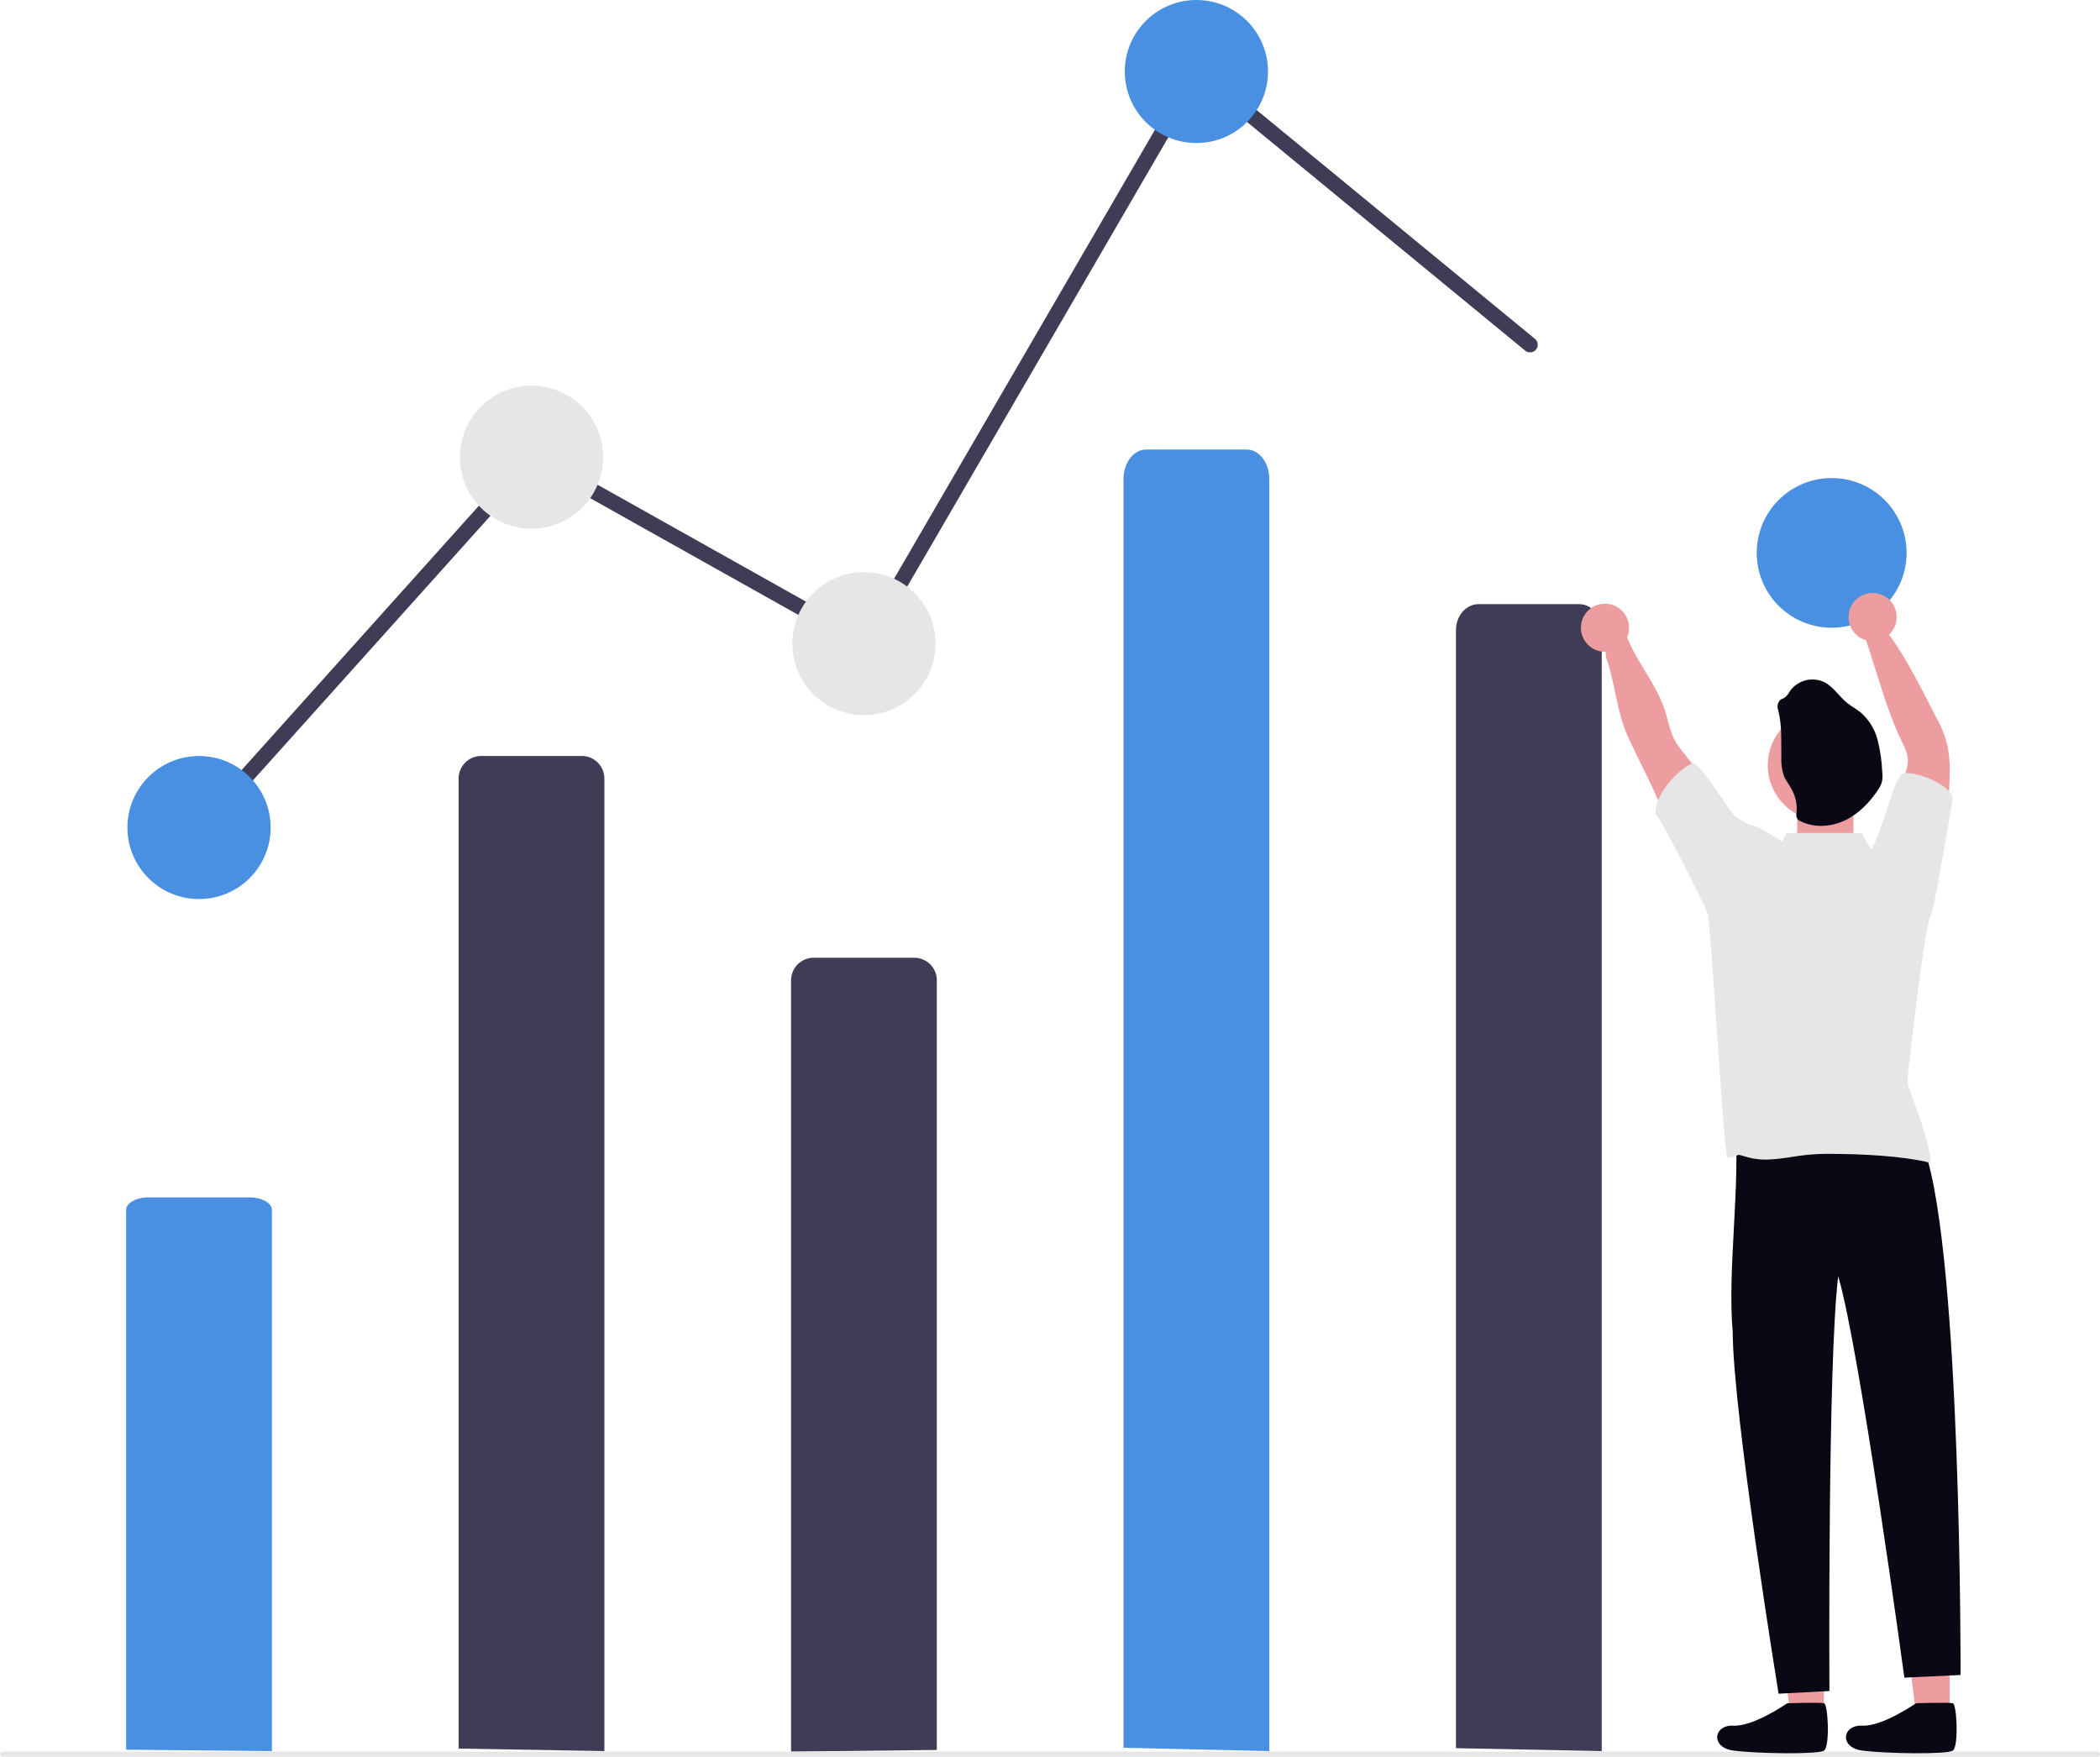 <svg width="300" height="251" viewBox="0 0 300 251" fill="none" xmlns="http://www.w3.org/2000/svg">
<g clip-path="url(#clip0_441_1485)">
<path d="M256.742 113.23H264.771V122.778H256.742V113.23Z" fill="#ED9DA0"/>
<path d="M278.532 245.965H273.845L271.614 227.905H278.533L278.532 245.965Z" fill="#ED9DA0"/>
<path d="M260.563 245.965H255.875L253.645 227.905H260.563L260.563 245.965Z" fill="#ED9DA0"/>
<path d="M65.516 249.836V111.232C65.516 110.378 65.855 109.559 66.46 108.955C67.064 108.352 67.884 108.013 68.738 108.013H83.118C83.972 108.013 84.792 108.352 85.396 108.955C86.001 109.559 86.34 110.378 86.34 111.232V250.197L65.516 249.836Z" fill="#3F3D56"/>
<path d="M113.009 250.27V140.061C113.009 139.638 113.093 139.22 113.255 138.829C113.416 138.439 113.654 138.084 113.953 137.785C114.252 137.486 114.608 137.249 114.998 137.087C115.389 136.925 115.808 136.842 116.232 136.842H130.611C131.466 136.842 132.285 137.181 132.89 137.785C133.494 138.388 133.833 139.207 133.833 140.061V250.033L113.009 250.27Z" fill="#3F3D56"/>
<path d="M28.617 119.332C28.405 119.332 28.198 119.271 28.02 119.156C27.843 119.041 27.702 118.877 27.616 118.684C27.53 118.491 27.501 118.277 27.534 118.068C27.567 117.859 27.66 117.664 27.801 117.507L75.881 63.938L123.198 90.479L170.797 8.553L219.287 48.42C219.507 48.606 219.644 48.871 219.67 49.157C219.696 49.444 219.608 49.729 219.425 49.951C219.242 50.173 218.978 50.314 218.692 50.344C218.406 50.374 218.119 50.29 217.894 50.11L171.398 11.882L124.009 93.445L76.34 66.707L29.433 118.967C29.331 119.082 29.205 119.174 29.064 119.237C28.924 119.3 28.771 119.332 28.617 119.332Z" fill="#3F3D56"/>
<path d="M28.434 128.456C34.084 128.456 38.664 123.881 38.664 118.238C38.664 112.595 34.084 108.02 28.434 108.02C22.785 108.02 18.205 112.595 18.205 118.238C18.205 123.881 22.785 128.456 28.434 128.456Z" fill="#4A90E2"/>
<path d="M75.928 75.541C81.577 75.541 86.157 70.966 86.157 65.323C86.157 59.679 81.577 55.105 75.928 55.105C70.278 55.105 65.698 59.679 65.698 65.323C65.698 70.966 70.278 75.541 75.928 75.541Z" fill="#E6E6E6"/>
<path d="M123.421 102.181C129.071 102.181 133.65 97.606 133.65 91.963C133.65 86.319 129.071 81.745 123.421 81.745C117.772 81.745 113.192 86.319 113.192 91.963C113.192 97.606 117.772 102.181 123.421 102.181Z" fill="#E6E6E6"/>
<path d="M170.914 20.436C176.564 20.436 181.144 15.861 181.144 10.218C181.144 4.575 176.564 0 170.914 0C165.265 0 160.685 4.575 160.685 10.218C160.685 15.861 165.265 20.436 170.914 20.436Z" fill="#4A90E2"/>
<path d="M261.665 89.69C267.578 89.69 272.37 84.902 272.37 78.997C272.37 73.091 267.578 68.303 261.665 68.303C255.753 68.303 250.96 73.091 250.96 78.997C250.96 84.902 255.753 89.69 261.665 89.69Z" fill="#4A90E2"/>
<path d="M260.155 161.982C264.162 162.464 274.408 158.813 274.963 164.368C280.237 179.876 280.081 239.32 280.081 239.32L272.052 239.702C272.052 239.702 265.636 192.47 262.602 182.365C261.079 194.647 261.346 241.612 261.346 241.612L254.082 241.993C254.082 241.993 247.566 202.001 247.529 190.263C246.737 181.665 248.679 168.923 247.848 160.611C251.821 161.869 256.002 162.335 260.155 161.982Z" fill="#090814"/>
<path d="M207.996 249.779V90.029C207.996 87.98 209.439 86.32 211.218 86.32H225.598C227.377 86.32 228.82 87.981 228.82 90.029V250.197L207.996 249.779Z" fill="#3F3D56"/>
<path d="M246.526 116.994C244.919 113.712 242.957 110.617 240.673 107.763C240.196 107.206 239.762 106.613 239.373 105.991C238.551 104.567 238.306 102.893 237.787 101.336C236.334 96.966 232.709 93.457 231.826 88.939C231.505 87.296 228.792 92.069 229.505 94.106C230.78 97.791 230.943 101.694 232.564 105.254C234.185 108.813 236.089 112.227 237.488 115.867C238.284 117.933 238.918 120.068 240.084 121.978C241.251 123.887 243.07 125.487 245.269 125.774C245.254 124.389 245.464 123.012 245.892 121.695C246.37 120.19 247.219 118.418 246.526 116.994Z" fill="#ED9DA0"/>
<path d="M270.579 119.468C270.481 116.768 270.903 114.074 271.822 111.532C272.174 110.558 272.586 109.569 272.552 108.536C272.502 107.573 272.043 106.691 271.627 105.82C270.189 102.823 269.18 99.645 268.186 96.475L266.273 90.498C265.65 90.041 269.29 89.883 270.066 90.957C272.605 94.478 274.529 98.523 276.539 102.368C277.052 103.284 277.489 104.241 277.847 105.228C278.338 106.829 278.57 108.497 278.535 110.17C278.535 113.298 278.122 116.415 277.694 119.515C277.422 121.46 277.067 123.575 275.594 124.862C274.066 122.905 272.529 120.996 270.579 119.468Z" fill="#ED9DA0"/>
<path d="M260.47 117.269C264.852 117.269 268.404 113.721 268.404 109.344C268.404 104.967 264.852 101.419 260.47 101.419C256.089 101.419 252.537 104.967 252.537 109.344C252.537 113.721 256.089 117.269 260.47 117.269Z" fill="#ED9DA0"/>
<path d="M254.019 101.436C253.93 101.196 253.91 100.935 253.961 100.683C254.012 100.432 254.133 100.199 254.31 100.013C254.508 99.857 254.771 99.799 254.985 99.65C255.287 99.396 255.534 99.084 255.711 98.732C256.253 97.975 257.046 97.433 257.949 97.204C258.853 96.975 259.808 97.073 260.646 97.481C261.959 98.166 262.749 99.539 263.915 100.463C264.507 100.941 265.193 101.297 265.79 101.776C266.983 102.805 267.831 104.175 268.219 105.701C268.607 107.217 268.833 108.769 268.894 110.332C268.957 110.801 268.938 111.277 268.84 111.74C268.719 112.128 268.539 112.495 268.306 112.828C267.106 114.642 265.528 116.289 263.549 117.225C261.57 118.161 259.161 118.313 257.211 117.334C257.014 117.255 256.845 117.12 256.724 116.946C256.613 116.681 256.587 116.388 256.649 116.108C256.755 114.999 256.535 113.883 256.017 112.897C255.654 112.172 255.109 111.549 254.817 110.797C254.547 109.956 254.431 109.074 254.475 108.192C254.439 105.911 254.594 103.636 254.019 101.436Z" fill="#090814"/>
<path d="M18.022 249.996V172.871C18.022 171.882 19.465 171.08 21.244 171.08H35.624C37.403 171.08 38.846 171.883 38.846 172.871V250.197L18.022 249.996Z" fill="#4A90E2"/>
<path d="M299.635 251H0.365C0.268 251 0.175 250.962 0.107 250.893C0.038 250.825 0 250.732 0 250.635C0 250.539 0.038 250.446 0.107 250.377C0.175 250.309 0.268 250.271 0.365 250.271H299.635C299.732 250.271 299.825 250.309 299.893 250.377C299.962 250.446 300 250.539 300 250.635C300 250.732 299.962 250.825 299.893 250.893C299.825 250.962 299.732 251 299.635 251Z" fill="#E6E6E6"/>
<path d="M160.502 249.723V68.438C160.502 66.112 161.945 64.228 163.725 64.228H178.104C179.883 64.228 181.326 66.112 181.326 68.438V250.197L160.502 249.723Z" fill="#4A90E2"/>
<path d="M229.284 93.128C231.184 93.128 232.725 91.589 232.725 89.691C232.725 87.793 231.184 86.254 229.284 86.254C227.383 86.254 225.843 87.793 225.843 89.691C225.843 91.589 227.383 93.128 229.284 93.128Z" fill="#ED9DA0"/>
<path d="M267.517 91.6C269.417 91.6 270.958 90.062 270.958 88.163C270.958 86.265 269.417 84.726 267.517 84.726C265.616 84.726 264.076 86.265 264.076 88.163C264.076 90.062 265.616 91.6 267.517 91.6Z" fill="#ED9DA0"/>
<path d="M275.879 130.711C276.216 130.405 278.952 114.414 278.936 114.053C278.893 112.084 272.876 109.833 271.671 110.616C270.535 111.355 268.557 119.831 267.284 121.373L265.937 119.018H255.231L254.582 120.222C253.178 119.376 251.914 118.597 251.463 118.339C251.308 118.234 251.14 118.151 250.962 118.093C249.849 117.844 248.805 117.354 247.904 116.656C247.024 115.982 242.943 108.903 241.85 109.09C240.615 109.296 236.45 112.894 236.497 116.346C237.022 116.335 243.843 129.96 243.939 130.468C244.464 132.614 246.192 163.916 246.751 165.375C249.323 165.126 247.293 164.683 249.782 165.375C252.462 166.119 255.291 165.313 258.055 165.016C259.206 164.902 260.362 164.851 261.519 164.863C265.725 164.882 271.727 165.115 275.799 166.157C275.822 163.492 273.478 157.725 272.612 155.208C272.498 154.456 272.502 153.691 272.623 152.94C272.732 152.018 274.971 131.73 275.879 130.711Z" fill="#E6E6E6"/>
<path d="M255.322 243.358C255.322 243.358 250.524 246.704 247.642 246.56C244.759 246.416 244.327 249.692 247.642 250.124C250.956 250.556 259.714 250.699 260.579 250.124C261.444 249.548 261.156 243.502 260.579 243.358C260.003 243.214 255.322 243.358 255.322 243.358Z" fill="#090814"/>
<path d="M273.717 243.358C273.717 243.358 268.919 246.704 266.037 246.56C263.155 246.416 262.722 249.692 266.037 250.124C269.352 250.556 278.11 250.699 278.974 250.124C279.839 249.548 279.551 243.502 278.974 243.358C278.398 243.214 273.717 243.358 273.717 243.358Z" fill="#090814"/>
</g>
<defs>
<clipPath id="clip0_441_1485">
<rect width="300" height="251" fill="white"/>
</clipPath>
</defs>
</svg>
